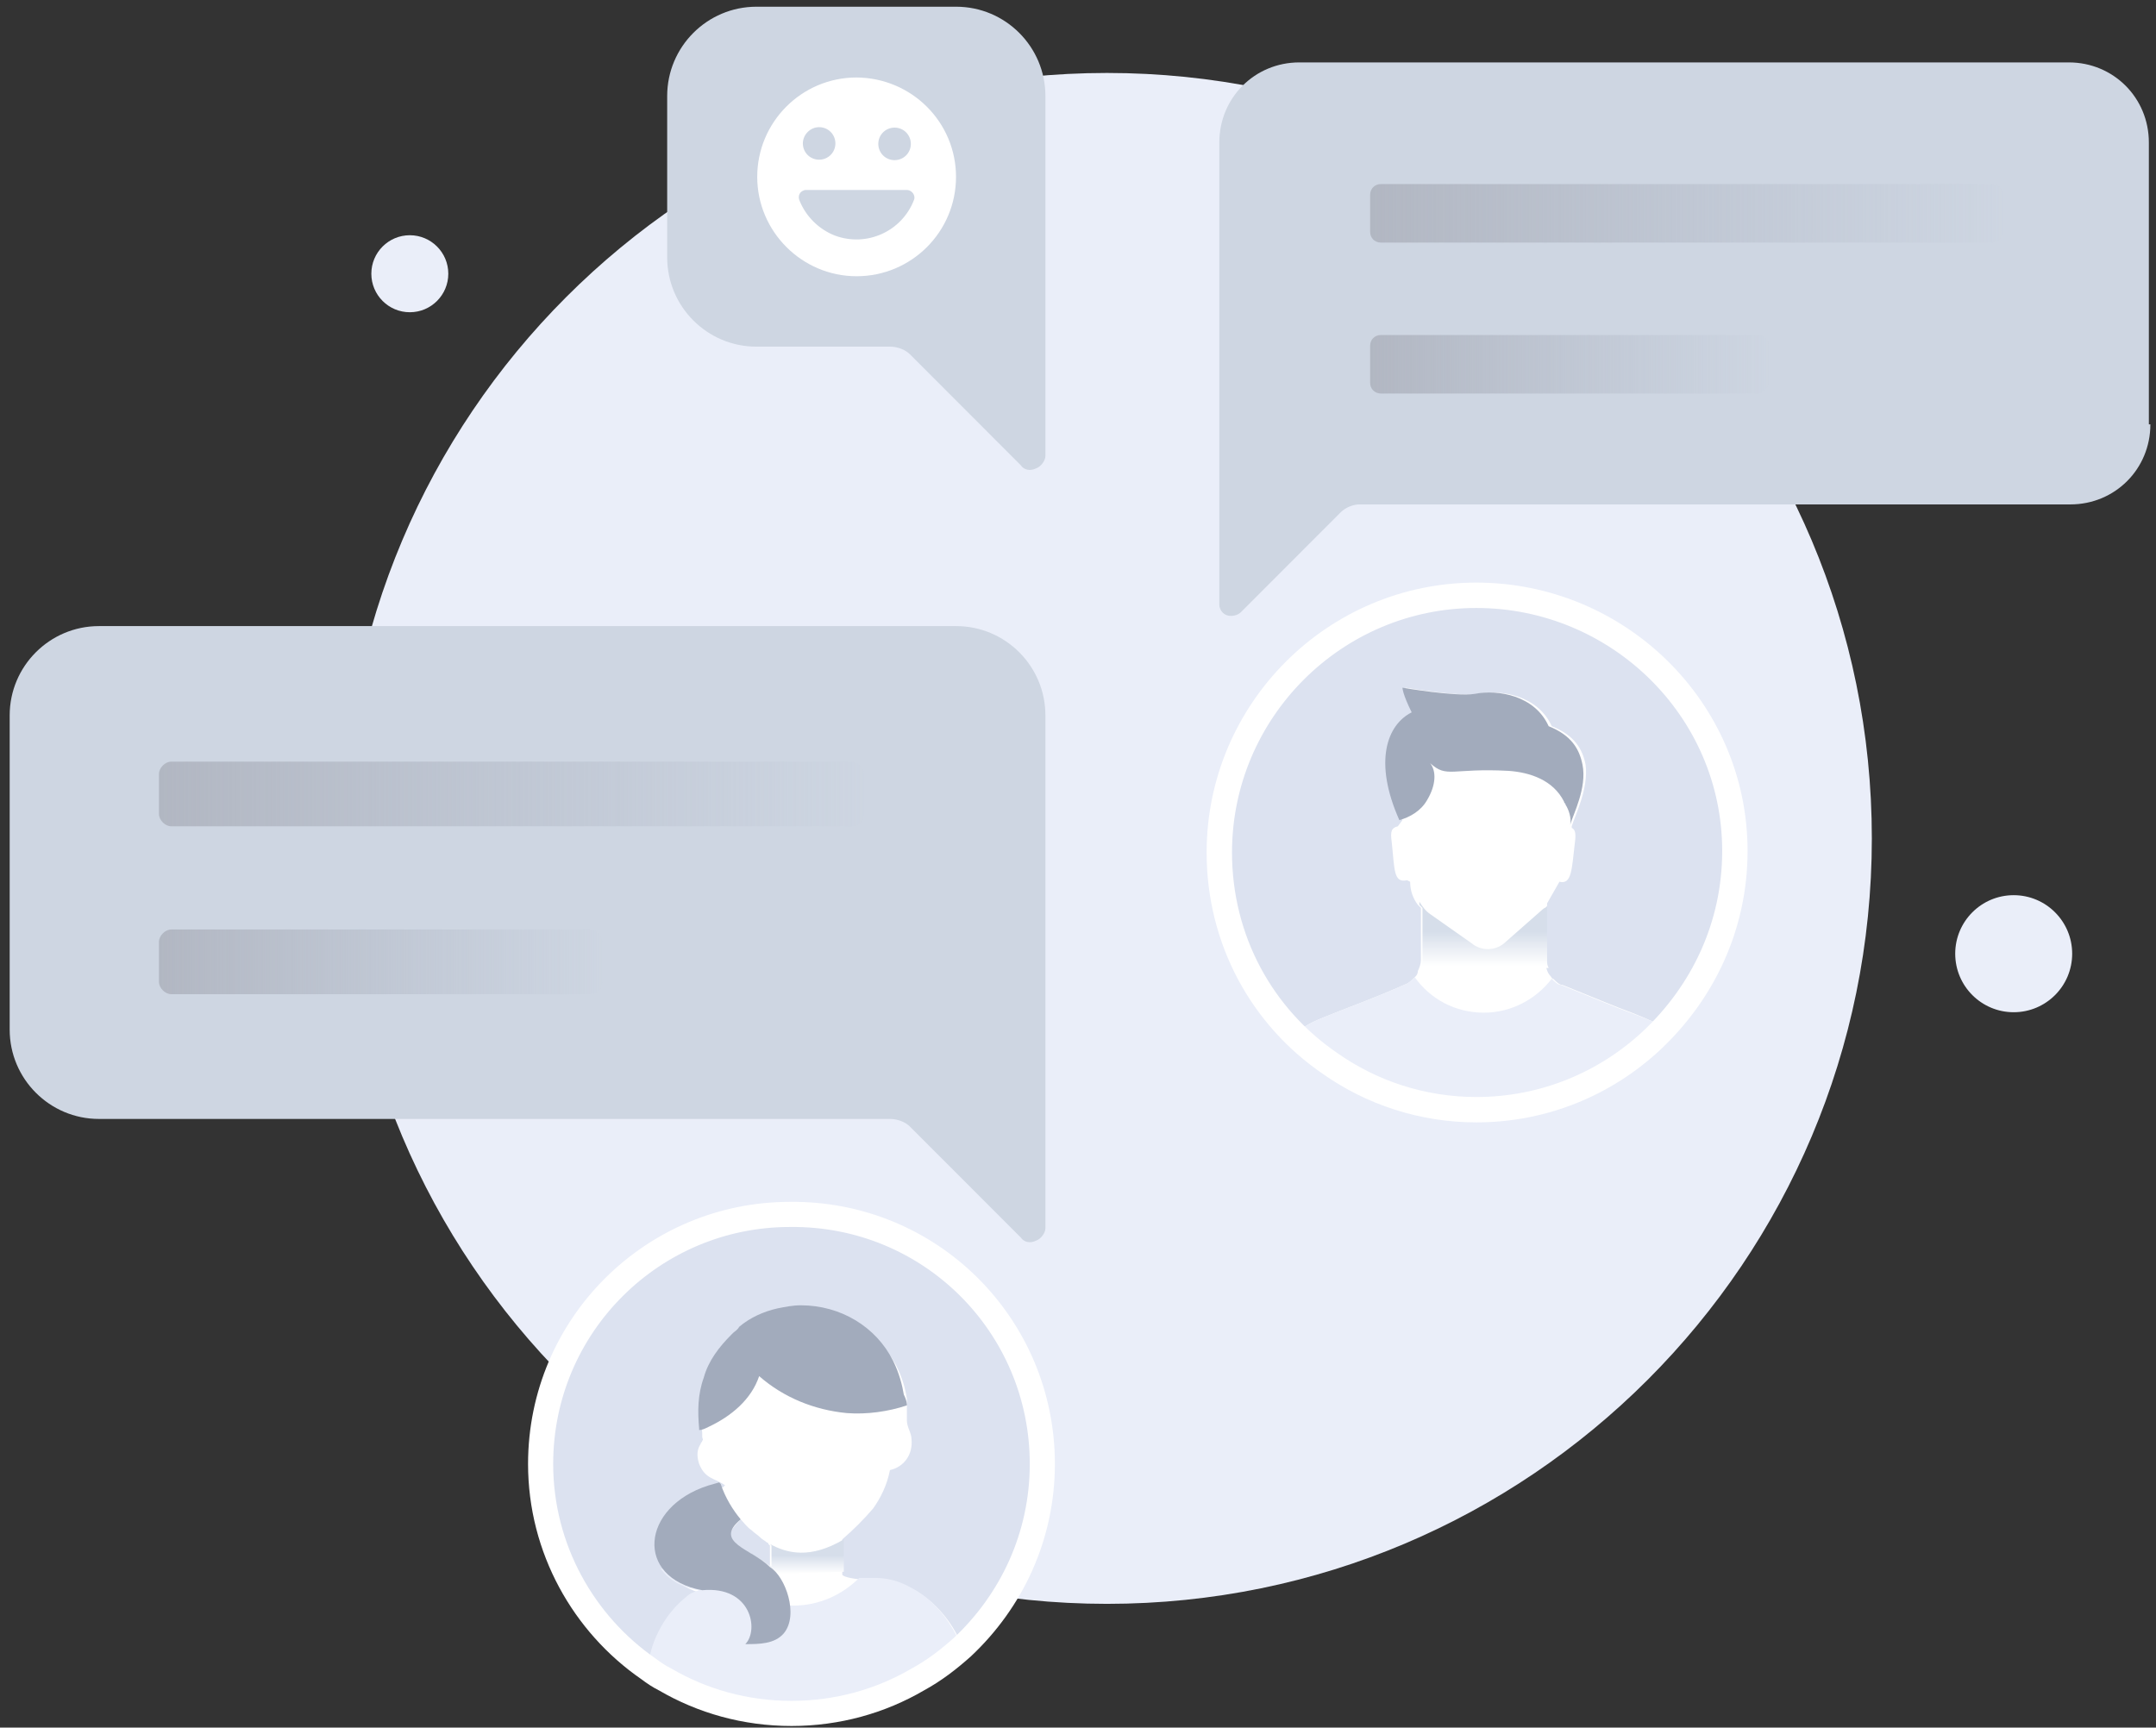 <svg width="141" height="113" viewBox="0 0 141 113" fill="none" xmlns="http://www.w3.org/2000/svg">
<rect x="0" y="0" width="141" height="113" fill="#333333" stroke="none"/>
<path d="M72.394 104.905C100.021 104.905 122.416 82.489 122.416 54.838C122.416 27.187 100.021 4.772 72.394 4.772C44.768 4.772 22.373 27.187 22.373 54.838C22.373 82.489 44.768 104.905 72.394 104.905Z" fill="#EAEEF9"/>
<path d="M131.693 66.208C133.806 66.208 135.518 64.494 135.518 62.38C135.518 60.266 133.806 58.552 131.693 58.552C129.581 58.552 127.869 60.266 127.869 62.38C127.869 64.494 129.581 66.208 131.693 66.208Z" fill="#EAEEF9"/>
<path d="M26.802 20.423C28.191 20.423 29.318 19.295 29.318 17.904C29.318 16.514 28.191 15.386 26.802 15.386C25.412 15.386 24.285 16.514 24.285 17.904C24.285 19.295 25.412 20.423 26.802 20.423Z" fill="#EAEEF9"/>
<path d="M68.167 95.753C68.167 100.487 66.154 104.718 62.934 107.74C62.028 108.546 61.122 109.251 60.015 109.856C57.599 111.266 54.781 112.072 51.762 112.072C48.742 112.072 45.924 111.266 43.509 109.856C43.106 109.654 42.804 109.453 42.402 109.151C38.175 106.229 35.356 101.293 35.356 95.753C35.356 86.686 42.704 79.433 51.661 79.433C60.82 79.332 68.167 86.686 68.167 95.753Z" fill="#DCE2F0"/>
<path d="M48.441 99.379C48.642 99.58 48.843 99.882 49.145 100.084C49.346 100.285 49.548 100.386 49.749 100.588C49.85 100.688 50.051 100.789 50.152 100.89C50.152 100.89 50.252 100.89 50.252 100.991L50.353 101.091V102.502C50.353 102.502 50.353 102.502 50.252 102.401C50.152 102.3 49.95 102.199 49.85 102.099C49.648 101.998 49.447 101.796 49.246 101.696C49.145 101.696 49.145 101.595 49.044 101.595C48.34 101.192 47.736 100.789 47.736 100.285C47.837 100.084 48.038 99.782 48.441 99.379ZM62.733 107.236C62.129 105.927 61.022 104.617 59.612 103.912C58.908 103.61 58.103 103.307 57.298 103.307C57.096 103.307 56.794 103.307 56.593 103.307C56.492 103.307 56.392 103.307 56.291 103.307C55.184 103.207 55.083 103.005 55.083 103.005V100.688C55.788 100.084 56.492 99.379 57.096 98.674C57.599 97.968 58.002 97.162 58.203 96.155C59.109 95.954 59.713 95.148 59.612 94.14C59.612 93.737 59.31 93.335 59.31 92.931C59.31 92.73 59.31 92.529 59.31 92.327C59.31 92.226 59.31 92.025 59.31 91.924C59.31 91.823 59.31 91.622 59.31 91.521C59.21 90.816 59.009 90.111 58.606 89.305C57.398 87.089 55.184 85.678 52.567 85.678C52.064 85.678 51.561 85.779 51.057 85.88C50.152 86.081 49.246 86.484 48.541 87.089C48.441 87.189 48.239 87.29 48.139 87.492L48.038 87.593C47.233 88.398 46.528 89.305 46.226 90.413C45.824 91.521 45.824 92.629 45.924 93.737C45.924 93.737 45.924 93.737 45.924 93.838V93.939C45.924 94.14 46.025 94.14 45.924 94.241C45.924 94.342 45.824 94.342 45.824 94.443C45.623 94.745 45.522 95.148 45.723 95.752C46.126 96.76 46.73 96.659 47.434 97.162C47.434 97.162 47.334 97.162 47.334 97.263L46.629 97.465C43.408 98.472 42.301 101.192 43.71 102.905C44.213 103.509 45.019 104.013 46.226 104.315C45.924 104.315 45.623 104.516 45.421 104.718C44.012 105.826 43.106 107.538 42.905 109.15C42.905 109.251 42.905 109.352 42.905 109.452C43.308 109.654 43.61 109.956 44.012 110.158H60.015C61.022 109.553 62.028 108.848 62.934 108.042C62.833 107.538 62.833 107.337 62.733 107.236Z" fill="white"/>
<path d="M62.934 107.74C62.028 108.546 61.122 109.251 60.015 109.856C57.599 111.266 54.781 112.072 51.762 112.072C48.742 112.072 45.924 111.266 43.509 109.856C43.106 109.654 42.804 109.453 42.402 109.15C42.402 109.05 42.402 108.949 42.402 108.848C42.603 107.236 43.509 105.524 44.918 104.416C45.119 104.214 45.421 104.114 45.723 104.013C44.515 103.811 43.71 103.308 43.207 102.603H47.032C48.139 104.114 49.85 105.02 51.863 105.02C53.574 105.02 55.083 104.315 56.19 103.207C56.291 103.207 56.392 103.207 56.492 103.207C56.694 103.207 56.895 103.207 57.197 103.207C58.002 103.207 58.807 103.408 59.512 103.811C60.921 104.517 61.927 105.725 62.632 107.136C62.833 107.337 62.833 107.539 62.934 107.74Z" fill="#EAEEF9"/>
<path d="M55.184 100.689V102.804L48.843 103.006L49.145 101.595C49.246 101.595 49.246 101.696 49.346 101.696C49.548 101.797 49.749 101.998 49.95 102.099C50.051 102.2 50.152 102.3 50.353 102.401C50.353 102.401 50.454 102.401 50.454 102.502V101.092L50.353 100.991C51.46 101.595 52.97 101.998 55.184 100.689Z" fill="url(#paint0_linear)"/>
<path d="M59.31 91.924C58.103 92.327 56.694 92.529 55.385 92.428C53.272 92.227 51.259 91.421 49.648 90.01C49.145 91.522 47.837 92.63 46.327 93.335C46.126 93.436 45.924 93.536 45.723 93.536C45.723 93.536 45.723 93.536 45.723 93.436C45.623 92.327 45.623 91.219 46.025 90.111C46.327 89.003 47.032 88.097 47.837 87.291L47.937 87.19C48.038 87.089 48.239 86.988 48.34 86.787C49.044 86.183 49.95 85.779 50.856 85.578C51.359 85.477 51.863 85.377 52.366 85.377C54.983 85.377 57.298 86.787 58.405 89.003C58.807 89.809 59.009 90.615 59.109 91.219C59.31 91.622 59.31 91.824 59.31 91.924Z" fill="#A2ABBC"/>
<path d="M51.259 106.834C50.655 107.539 49.648 107.539 48.743 107.539C49.648 106.632 49.145 103.711 45.925 104.013C41.496 103.207 41.899 98.573 46.327 97.163L47.032 96.961L47.132 97.062C47.434 97.969 47.938 98.775 48.441 99.379C46.629 100.89 49.145 101.293 50.353 102.502C51.359 103.106 52.265 105.625 51.259 106.834Z" fill="#A2ABBC"/>
<path d="M68.167 95.753C68.167 100.487 66.154 104.718 62.934 107.74C62.028 108.546 61.122 109.251 60.015 109.856C57.599 111.266 54.781 112.072 51.762 112.072C48.742 112.072 45.924 111.266 43.509 109.856C43.106 109.654 42.804 109.453 42.402 109.151C38.175 106.229 35.356 101.293 35.356 95.753C35.356 86.686 42.704 79.433 51.661 79.433C60.82 79.332 68.167 86.686 68.167 95.753Z" stroke="white" stroke-width="1.643" stroke-miterlimit="10" stroke-linecap="round" stroke-linejoin="round"/>
<path d="M113.459 55.659C113.459 60.192 111.647 64.222 108.829 67.244C108.628 67.546 108.326 67.748 108.024 67.949C105.004 70.77 100.978 72.482 96.55 72.482C93.027 72.482 89.706 71.374 86.988 69.46C86.183 68.957 85.479 68.251 84.774 67.647C81.654 64.625 79.742 60.394 79.742 55.659C79.742 46.391 87.29 38.836 96.55 38.836C105.91 38.836 113.459 46.391 113.459 55.659Z" fill="#E9F0F8"/>
<path d="M113.459 55.659C113.459 60.595 111.345 64.927 108.024 68.05C105.004 70.87 100.978 72.583 96.55 72.583C93.027 72.583 89.706 71.475 86.988 69.561C82.56 66.539 79.742 61.502 79.742 55.76C79.742 46.492 87.29 38.937 96.55 38.937C105.809 38.937 113.459 46.391 113.459 55.659Z" fill="#DCE2F0"/>
<path d="M108.829 67.244C108.628 67.546 108.326 67.748 108.024 67.949C105.004 70.77 100.978 72.482 96.55 72.482C93.027 72.482 89.706 71.374 86.988 69.46C86.183 68.957 85.479 68.251 84.774 67.647C85.177 67.143 85.781 66.841 87.089 66.337L87.592 66.136C88.599 65.733 90.008 65.229 91.82 64.423C92.121 64.323 92.323 64.121 92.524 63.92C92.625 63.819 92.725 63.718 92.725 63.517C92.826 63.315 92.927 63.013 92.927 62.812V59.386C92.826 59.286 92.826 59.286 92.725 59.185C92.423 58.782 92.222 58.278 92.222 57.674L92.021 57.573C91.115 57.775 91.216 56.868 91.014 55.055C90.914 54.35 91.014 54.148 91.417 54.047L91.719 53.645C91.115 52.234 90.813 50.925 90.813 49.917C90.813 48.205 91.517 47.097 92.524 46.593C91.92 45.384 91.92 44.981 91.92 44.981C91.92 44.981 95.443 45.586 96.65 45.384C98.16 45.082 100.576 45.485 101.482 47.499C102.991 48.104 103.495 49.011 103.696 50.018C103.897 51.63 102.991 53.342 102.79 54.047V54.148C102.991 54.249 103.092 54.45 102.991 55.156C102.79 56.868 102.79 57.875 101.985 57.674L101.18 59.084C101.18 59.286 101.18 59.286 101.079 59.386C101.079 59.689 101.079 60.192 101.079 62.912C101.079 63.215 101.18 63.617 101.381 63.819C101.482 63.92 101.482 64.02 101.582 64.02C101.784 64.222 101.985 64.423 102.186 64.423C104.199 65.229 105.608 65.834 106.715 66.237C107.722 66.64 108.426 66.942 108.829 67.244Z" fill="white"/>
<path d="M108.829 67.244C108.628 67.546 108.326 67.748 108.024 67.949C105.004 70.77 100.978 72.482 96.55 72.482C93.027 72.482 89.706 71.374 86.988 69.46C86.183 68.957 85.479 68.251 84.774 67.647C85.177 67.143 85.781 66.841 87.089 66.337L87.592 66.136C88.599 65.733 90.008 65.229 91.82 64.423C92.121 64.323 92.323 64.121 92.524 63.92C93.531 65.33 95.141 66.237 97.053 66.237C98.865 66.237 100.475 65.33 101.482 64.02C101.683 64.222 101.884 64.423 102.085 64.423C104.098 65.229 105.507 65.834 106.615 66.237C107.722 66.64 108.426 66.942 108.829 67.244Z" fill="#EAEEF9"/>
<path d="M102.689 53.947C102.79 53.544 102.589 52.939 102.387 52.637C102.387 52.536 102.287 52.536 102.287 52.436C101.582 51.025 100.072 50.522 98.663 50.421C94.939 50.219 94.638 50.925 93.53 49.917C93.933 50.421 93.933 51.328 93.329 52.335C92.927 53.04 92.222 53.443 91.517 53.645C89.806 49.816 90.712 47.399 92.323 46.593C91.719 45.384 91.719 44.981 91.719 44.981C91.719 44.981 95.241 45.586 96.449 45.384C97.959 45.082 100.374 45.485 101.28 47.499C102.79 48.104 103.293 49.011 103.494 50.018C103.796 51.529 102.891 53.242 102.689 53.947Z" fill="#A2ABBC"/>
<path d="M93.027 62.812V59.386C92.927 59.286 92.927 59.286 92.826 59.185V58.983C93.027 59.286 93.228 59.588 93.531 59.789L96.248 61.703C96.852 62.207 97.758 62.207 98.362 61.703L100.878 59.487C100.978 59.386 101.079 59.386 101.18 59.286C101.18 59.588 101.18 60.092 101.18 62.812C101.18 63.013 101.18 63.114 101.28 63.315H93.027C92.927 63.114 93.027 63.013 93.027 62.812Z" fill="url(#paint1_linear)"/>
<path d="M113.459 55.659C113.459 60.595 111.345 64.927 108.024 68.05C105.004 70.87 100.978 72.583 96.55 72.583C93.027 72.583 89.706 71.475 86.988 69.561C82.56 66.539 79.742 61.502 79.742 55.76C79.742 46.492 87.29 38.937 96.55 38.937C105.809 38.937 113.459 46.391 113.459 55.659Z" stroke="white" stroke-width="1.66" stroke-miterlimit="10" stroke-linecap="round" stroke-linejoin="round"/>
<path d="M0.633 67.345C0.633 70.569 3.25 73.188 6.471 73.188H58.203C58.707 73.188 59.21 73.389 59.512 73.691L66.758 80.944C66.96 81.247 67.362 81.347 67.765 81.146C68.067 81.045 68.369 80.642 68.369 80.34V46.794C68.369 43.571 65.752 40.952 62.531 40.952H6.471C3.25 40.952 0.633 43.571 0.633 46.794V67.345Z" fill="#CED6E2"/>
<path d="M43.633 16.832C43.633 20.055 46.25 22.674 49.471 22.674H58.203C58.707 22.674 59.21 22.876 59.512 23.178L66.758 30.431C66.96 30.733 67.362 30.834 67.765 30.633C68.067 30.532 68.369 30.129 68.369 29.827V6.281C68.369 3.058 65.752 0.439 62.531 0.439H49.471C46.25 0.439 43.633 3.058 43.633 6.281V16.832Z" fill="#CED6E2"/>
<path opacity="0.7" d="M55.687 54.048H11.201C10.799 54.048 10.396 53.645 10.396 53.242V50.623C10.396 50.22 10.799 49.817 11.201 49.817H55.687C56.09 49.817 56.492 50.22 56.492 50.623V53.242C56.492 53.745 56.191 54.048 55.687 54.048Z" fill="url(#paint2_linear)"/>
<path opacity="0.7" d="M38.577 65.028H11.201C10.799 65.028 10.396 64.625 10.396 64.222V61.603C10.396 61.2 10.799 60.797 11.201 60.797H38.577C38.98 60.797 39.383 61.2 39.383 61.603V64.222C39.383 64.726 39.081 65.028 38.577 65.028Z" fill="url(#paint3_linear)"/>
<path d="M140.633 27.755C140.633 30.676 138.318 32.993 135.4 32.993H88.901C88.498 32.993 87.995 33.195 87.693 33.497L81.151 40.045C80.95 40.246 80.547 40.347 80.245 40.246C79.943 40.146 79.742 39.843 79.742 39.541V9.32C79.742 6.399 82.057 4.082 84.975 4.082H135.299C138.218 4.082 140.533 6.399 140.533 9.32V27.755H140.633Z" fill="#CED6E2"/>
<path opacity="0.7" d="M130.267 15.868H90.31C89.907 15.868 89.605 15.566 89.605 15.163V12.745C89.605 12.342 89.907 12.04 90.31 12.04H130.267C130.669 12.04 130.971 12.342 130.971 12.745V15.163C130.971 15.566 130.669 15.868 130.267 15.868Z" fill="url(#paint4_linear)"/>
<path opacity="0.7" d="M114.968 25.74H90.31C89.907 25.74 89.605 25.438 89.605 25.035V22.617C89.605 22.214 89.907 21.912 90.31 21.912H114.968C115.371 21.912 115.673 22.214 115.673 22.617V25.035C115.673 25.337 115.27 25.74 114.968 25.74Z" fill="url(#paint5_linear)"/>
<path d="M56.022 5.068C52.418 5.068 49.522 7.993 49.522 11.568C49.522 15.143 52.447 18.068 56.022 18.068C59.597 18.068 62.522 15.172 62.522 11.568C62.522 7.993 59.627 5.097 56.022 5.068ZM58.504 8.347C59.095 8.347 59.568 8.82 59.568 9.411C59.568 10.002 59.095 10.475 58.504 10.475C57.913 10.475 57.44 10.002 57.44 9.411C57.44 8.82 57.913 8.347 58.504 8.347ZM53.57 8.318C54.161 8.318 54.634 8.79 54.634 9.381C54.634 9.972 54.161 10.445 53.57 10.445C52.979 10.445 52.506 9.972 52.506 9.381C52.506 8.82 52.979 8.318 53.57 8.318ZM59.775 13.075C58.977 15.143 56.672 16.177 54.604 15.409C53.54 14.995 52.684 14.138 52.27 13.075C52.181 12.809 52.3 12.543 52.565 12.454C52.624 12.425 52.684 12.425 52.743 12.425H59.302C59.568 12.425 59.804 12.661 59.804 12.927C59.804 12.956 59.804 13.015 59.775 13.075Z" fill="white"/>
<defs>
<linearGradient id="paint0_linear" x1="52.001" y1="102.933" x2="52.001" y2="101.72" gradientUnits="userSpaceOnUse">
<stop stop-color="white"/>
<stop offset="0.991" stop-color="#D6DEEA"/>
</linearGradient>
<linearGradient id="paint1_linear" x1="97.037" y1="63.18" x2="97.037" y2="60.911" gradientUnits="userSpaceOnUse">
<stop stop-color="white"/>
<stop offset="0.991" stop-color="#D6DEEA"/>
</linearGradient>
<linearGradient id="paint2_linear" x1="57.725" y1="51.92" x2="10.721" y2="51.92" gradientUnits="userSpaceOnUse">
<stop offset="0.007" stop-color="#A6AEBE" stop-opacity="0"/>
<stop offset="1" stop-color="#A6AAB5"/>
</linearGradient>
<linearGradient id="paint3_linear" x1="40.157" y1="62.9" x2="10.601" y2="62.9" gradientUnits="userSpaceOnUse">
<stop offset="0.007" stop-color="#A6AEBE" stop-opacity="0"/>
<stop offset="1" stop-color="#A6AAB5"/>
</linearGradient>
<linearGradient id="paint4_linear" x1="132.077" y1="13.943" x2="89.897" y2="13.943" gradientUnits="userSpaceOnUse">
<stop offset="0.007" stop-color="#A6AEBE" stop-opacity="0"/>
<stop offset="1" stop-color="#A6AAB5"/>
</linearGradient>
<linearGradient id="paint5_linear" x1="116.37" y1="23.815" x2="89.789" y2="23.815" gradientUnits="userSpaceOnUse">
<stop offset="0.007" stop-color="#A6AEBE" stop-opacity="0"/>
<stop offset="1" stop-color="#A6AAB5"/>
</linearGradient>
</defs>
</svg>
